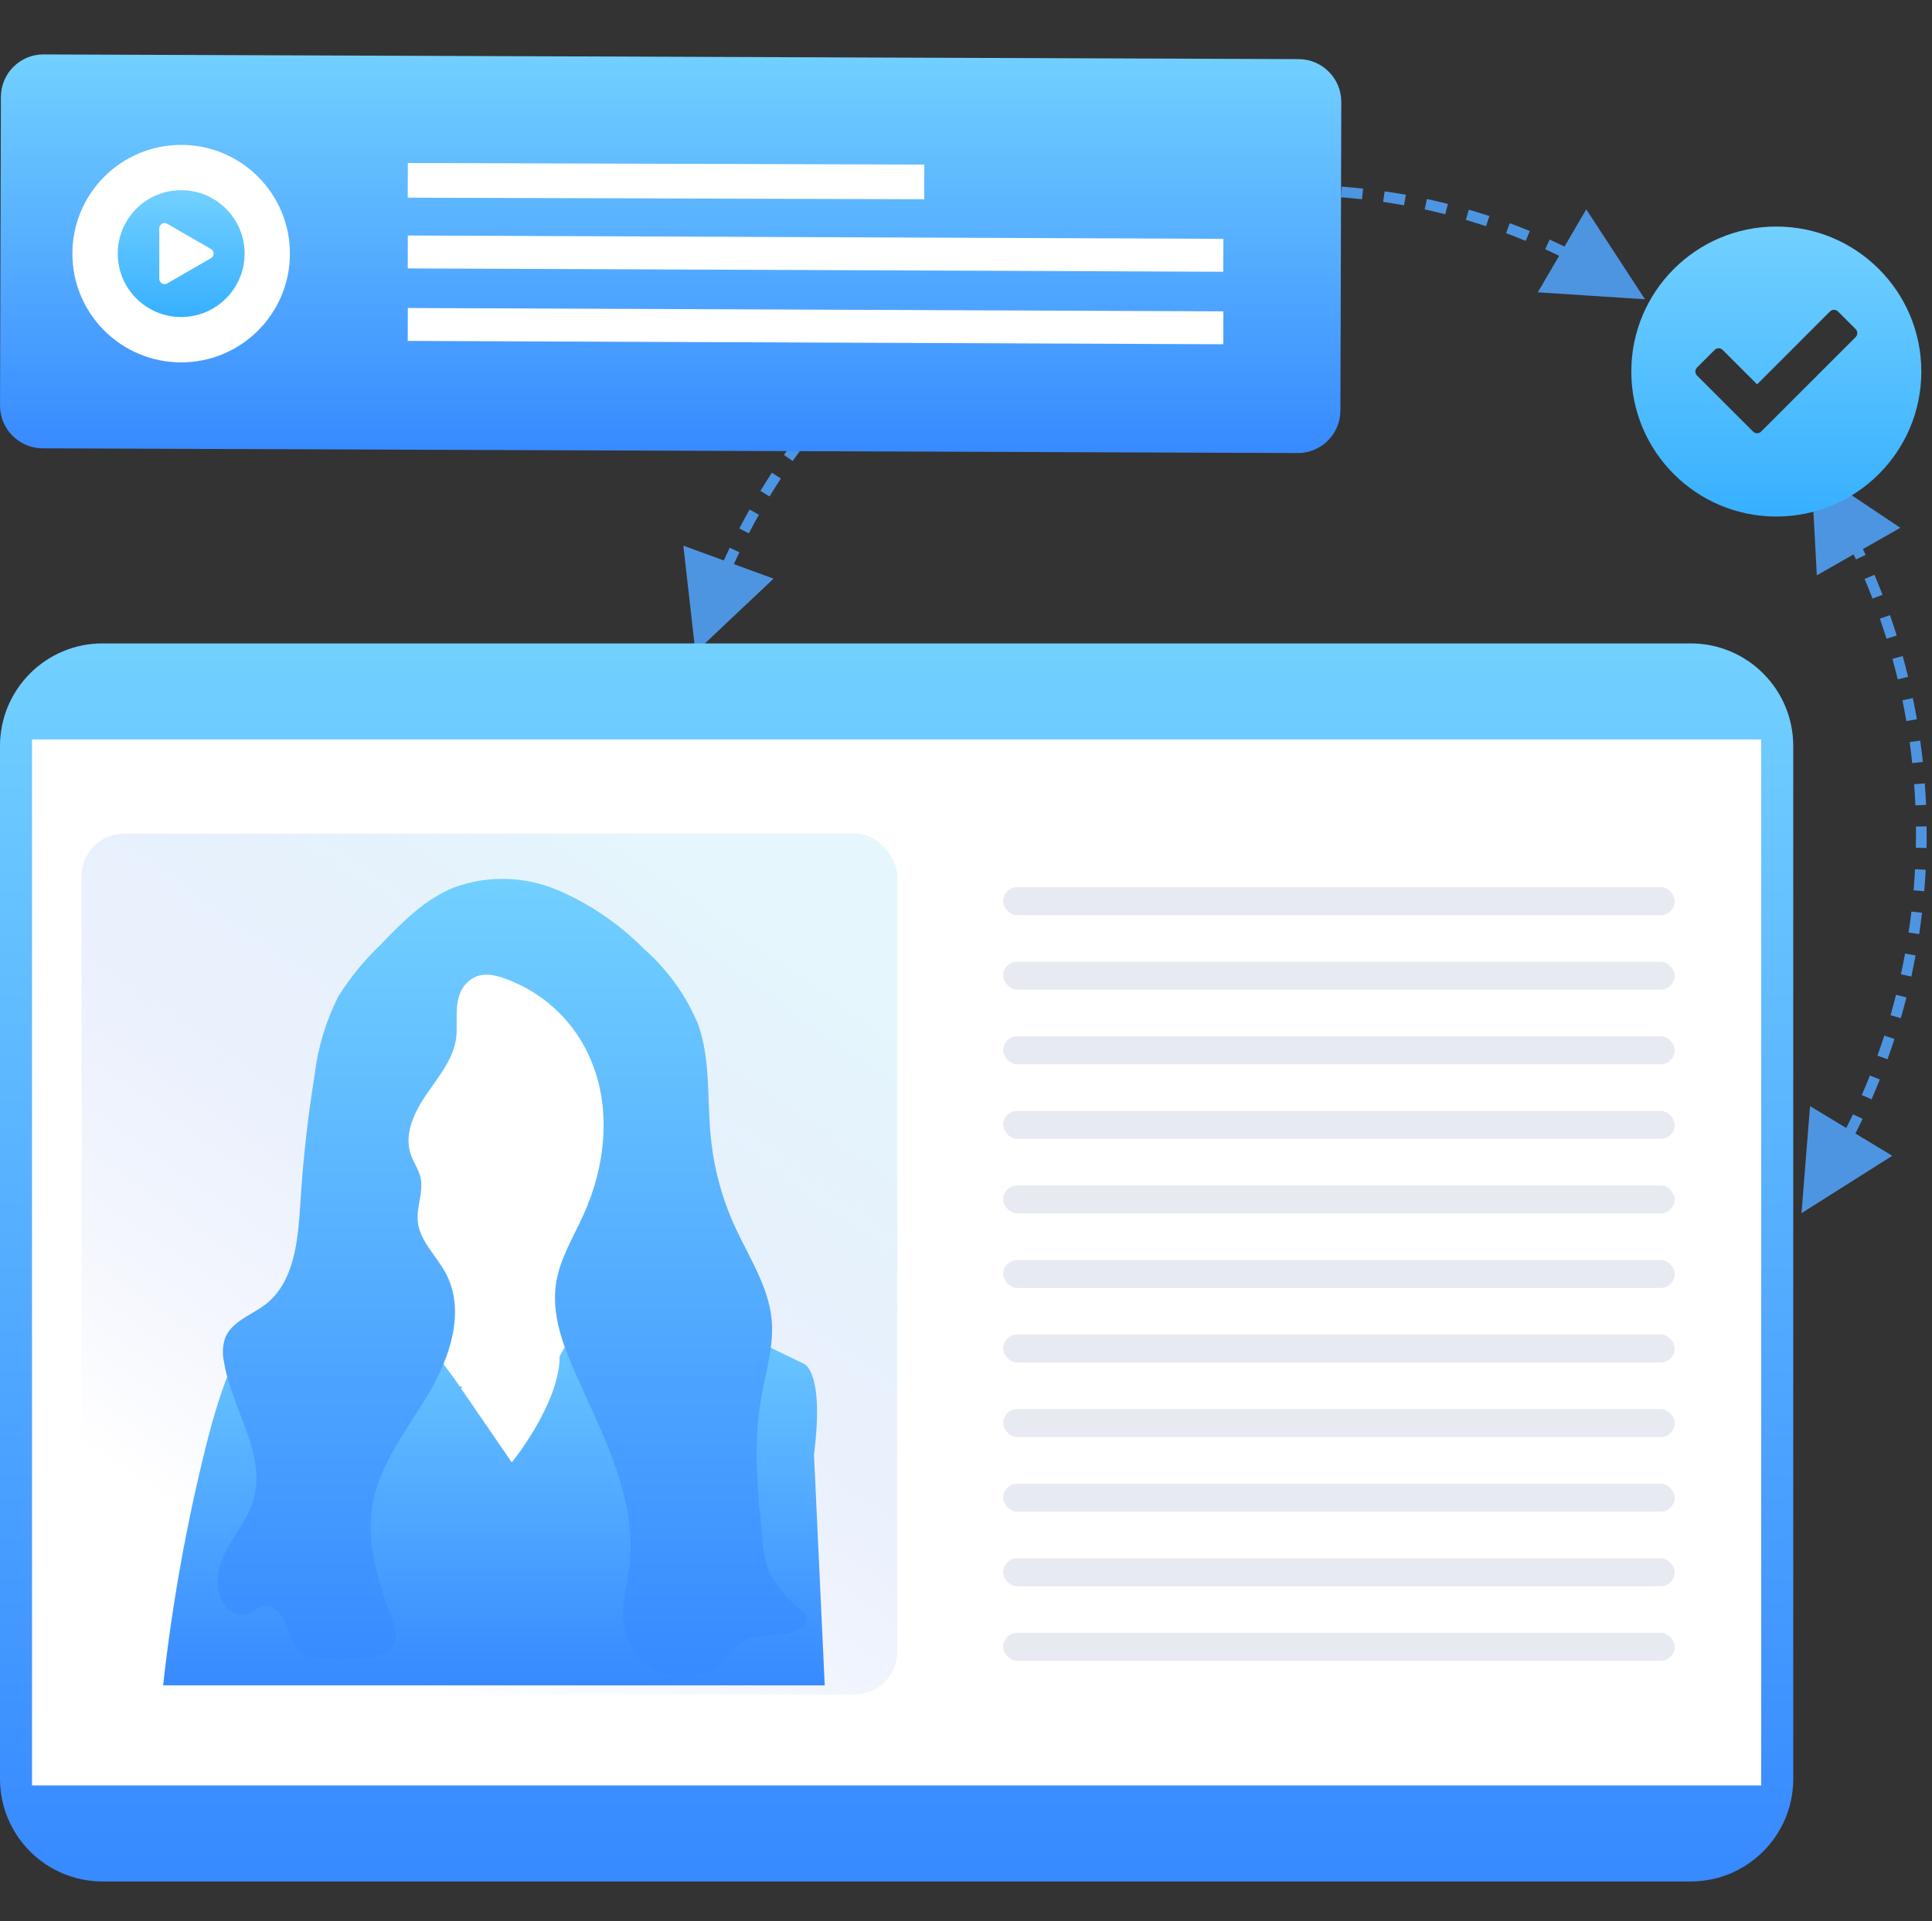 <?xml version="1.0" encoding="UTF-8"?>
<svg width="181px" height="180px" viewBox="0 0 181 180" version="1.1" xmlns="http://www.w3.org/2000/svg" xmlns:xlink="http://www.w3.org/1999/xlink">
    <rect x="0" y="0" width="181" height="180" fill="#333333" stroke="none"/>
    <title>编组 28</title>
    <defs>
        <linearGradient x1="50%" y1="0.422%" x2="50%" y2="98.899%" id="linearGradient-1">
            <stop stop-color="#72D0FF" offset="0%"></stop>
            <stop stop-color="#388AFF" offset="99.947%"></stop>
        </linearGradient>
        <linearGradient x1="70.808%" y1="2.888%" x2="17.444%" y2="82.954%" id="linearGradient-2">
            <stop stop-color="#E5F6FC" offset="0%"></stop>
            <stop stop-color="#C7D1F8" stop-opacity="0" offset="100%"></stop>
        </linearGradient>
        <linearGradient x1="50%" y1="0.422%" x2="50%" y2="98.899%" id="linearGradient-3">
            <stop stop-color="#72D0FF" offset="0%"></stop>
            <stop stop-color="#388AFF" offset="99.947%"></stop>
        </linearGradient>
        <linearGradient x1="50%" y1="0.422%" x2="50%" y2="98.899%" id="linearGradient-4">
            <stop stop-color="#72D0FF" offset="0%"></stop>
            <stop stop-color="#388AFF" offset="99.947%"></stop>
        </linearGradient>
        <linearGradient x1="50%" y1="0.422%" x2="50%" y2="98.899%" id="linearGradient-5">
            <stop stop-color="#72D0FF" offset="0%"></stop>
            <stop stop-color="#388AFF" offset="99.947%"></stop>
        </linearGradient>
        <linearGradient x1="50%" y1="0%" x2="50%" y2="98.82%" id="linearGradient-6">
            <stop stop-color="#72D0FF" offset="0%"></stop>
            <stop stop-color="#38B0FF" offset="100%"></stop>
        </linearGradient>
        <linearGradient x1="50%" y1="0%" x2="50%" y2="98.82%" id="linearGradient-7">
            <stop stop-color="#72D0FF" offset="0%"></stop>
            <stop stop-color="#38B0FF" offset="100%"></stop>
        </linearGradient>
    </defs>
    <g id="产品" stroke="none" stroke-width="1" fill="none" fill-rule="evenodd">
        <g id="智能视频-人脸核验02" transform="translate(-504, -1806)">
            <g id="编组-28" transform="translate(504, 1806)">
                <rect id="矩形" fill="#D8D8D8" opacity="0" x="0" y="0" width="180" height="180"></rect>
                <g id="编组-69" transform="translate(0, 5.094)">
                    <path id="形状" d="M169.575,98.544 L172.964,100.591 L173.163,100.2 C173.31,99.904 173.455,99.607 173.597,99.308 L174.5,99.738 C174.307,100.143 174.11,100.546 173.908,100.946 L173.824,101.11 L177.279,103.197 L168.773,108.574 L169.575,98.544 Z M175.185,95.674 L176.114,96.044 C175.948,96.46 175.777,96.875 175.602,97.287 L175.337,97.905 L174.42,97.504 C174.685,96.899 174.94,96.288 175.185,95.674 Z M176.532,91.937 L177.483,92.245 L177.165,93.202 L177.165,93.202 L176.831,94.152 L175.89,93.813 C176.114,93.192 176.328,92.566 176.532,91.937 Z M177.633,88.112 L178.603,88.357 L178.348,89.333 L178.348,89.333 L178.077,90.304 L177.116,90.027 C177.298,89.392 177.471,88.754 177.633,88.112 Z M178.478,84.245 L179.461,84.426 L179.27,85.417 L179.27,85.417 L179.063,86.403 L178.086,86.189 C178.227,85.544 178.358,84.896 178.478,84.245 Z M179.072,80.311 L180.065,80.428 L179.939,81.429 L179.939,81.429 L179.797,82.427 L178.808,82.277 C178.906,81.624 178.995,80.969 179.072,80.311 Z M179.412,76.344 L180.41,76.397 L180.349,77.404 L180.349,77.404 L180.271,78.408 L179.275,78.323 C179.331,77.665 179.376,77.005 179.412,76.344 Z M180.496,72.335 C180.499,72.563 180.5,72.792 180.5,73.027 L180.496,73.693 L180.496,73.693 L180.486,74.358 L179.486,74.337 C179.495,73.901 179.5,73.464 179.5,73.027 L179.499,72.684 L179.499,72.684 L179.496,72.345 L180.496,72.335 Z M180.325,68.307 L180.392,69.312 L180.392,69.312 L180.443,70.32 L179.444,70.362 L179.394,69.371 L179.394,69.371 L179.328,68.382 L180.325,68.307 Z M179.896,64.296 L180.027,65.294 L180.027,65.294 L180.143,66.296 L179.148,66.403 L179.035,65.417 L179.035,65.417 L178.906,64.434 L179.896,64.296 Z M179.207,60.313 L179.403,61.301 L179.403,61.301 L179.583,62.294 L178.598,62.464 L178.421,61.488 L178.421,61.488 L178.228,60.516 L179.207,60.313 Z M178.256,56.371 L178.517,57.345 L178.517,57.345 L178.761,58.324 L177.789,58.558 L177.549,57.595 L177.549,57.595 L177.293,56.638 L178.256,56.371 Z M64.019,46.031 L67.812,47.418 L67.975,47.058 C68.104,46.779 68.234,46.5 68.367,46.223 L69.269,46.654 L68.884,47.476 L68.884,47.476 L68.754,47.762 L72.471,49.122 L65.153,56.029 L64.019,46.031 Z M177.062,52.538 L177.385,53.493 L177.385,53.493 L177.693,54.453 L176.738,54.751 L176.435,53.806 L176.435,53.806 L176.117,52.867 L177.062,52.538 Z M175.607,48.762 C175.782,49.175 175.952,49.589 176.118,50.005 L176.363,50.632 L175.43,50.991 L175.066,50.068 L175.066,50.068 L174.687,49.152 L175.607,48.762 Z M169.67,38.762 L178.032,44.359 L174.525,46.353 L174.555,46.416 L174.555,46.416 L174.783,46.901 L173.875,47.321 L173.654,46.849 L170.21,48.81 L169.67,38.762 Z M70.226,42.644 L71.097,43.133 L70.619,44.002 L70.619,44.002 L70.154,44.878 L69.267,44.418 C69.577,43.821 69.896,43.229 70.226,42.644 Z M72.317,39.194 L73.154,39.74 C73.099,39.824 73.099,39.824 73.045,39.909 L72.565,40.661 L72.565,40.661 L72.098,41.42 L71.242,40.902 C71.556,40.385 71.877,39.873 72.205,39.365 C72.261,39.279 72.261,39.279 72.317,39.194 Z M74.627,35.895 L75.427,36.495 L74.838,37.293 L74.838,37.293 L74.262,38.101 L73.443,37.527 C73.829,36.976 74.224,36.432 74.627,35.895 Z M77.172,32.731 L77.93,33.384 L77.289,34.14 L77.289,34.14 L76.661,34.908 L75.882,34.281 C76.304,33.757 76.734,33.24 77.172,32.731 Z M79.918,29.75 L80.631,30.452 C80.321,30.766 80.016,31.083 79.713,31.404 L79.262,31.888 L78.527,31.21 C78.983,30.716 79.447,30.229 79.918,29.75 Z M82.856,26.963 L83.519,27.711 C83.19,28.003 82.863,28.299 82.54,28.599 L82.058,29.051 L81.37,28.326 C81.858,27.863 82.353,27.408 82.856,26.963 Z M85.974,24.38 L86.586,25.172 C86.237,25.441 85.891,25.714 85.548,25.992 L85.036,26.41 L84.399,25.64 C84.917,25.211 85.442,24.791 85.974,24.38 Z M89.259,22.018 L89.815,22.849 C89.448,23.094 89.085,23.343 88.724,23.596 L88.185,23.98 L87.601,23.168 C88.147,22.775 88.7,22.391 89.259,22.018 Z M148.609,14.521 L154.111,22.946 L144.07,22.293 L146.068,18.872 L145.96,18.82 C145.762,18.724 145.562,18.63 145.363,18.537 L144.762,18.261 L145.175,17.35 C145.583,17.535 145.989,17.724 146.393,17.919 L146.573,18.006 L148.609,14.521 Z M92.667,19.903 L93.165,20.77 C92.783,20.99 92.404,21.213 92.027,21.441 L91.463,21.787 L90.936,20.937 C91.507,20.582 92.085,20.238 92.667,19.903 Z M96.23,18.018 L96.667,18.918 C96.271,19.11 95.877,19.307 95.485,19.509 L94.899,19.815 L94.431,18.931 C95.026,18.616 95.626,18.312 96.23,18.018 Z M99.939,16.376 L100.311,17.304 C99.902,17.468 99.495,17.637 99.09,17.811 L98.484,18.075 L98.079,17.161 C98.694,16.888 99.314,16.627 99.939,16.376 Z M141.442,15.816 C141.862,15.972 142.281,16.133 142.697,16.298 L143.321,16.55 L142.941,17.475 C142.533,17.308 142.124,17.145 141.712,16.987 L141.094,16.754 L141.442,15.816 Z M103.746,15.001 L104.052,15.952 C103.633,16.087 103.215,16.227 102.799,16.372 L102.177,16.593 L101.837,15.652 C102.469,15.424 103.106,15.207 103.746,15.001 Z M137.608,14.547 C138.039,14.673 138.467,14.804 138.894,14.94 L139.534,15.147 L139.22,16.097 C138.801,15.958 138.382,15.825 137.961,15.696 L137.327,15.507 L137.608,14.547 Z M107.614,13.903 L107.853,14.874 C107.425,14.98 106.998,15.09 106.572,15.205 L105.935,15.382 L105.662,14.42 C106.31,14.236 106.96,14.064 107.614,13.903 Z M133.683,13.548 C134.121,13.643 134.558,13.743 134.994,13.849 L135.646,14.011 L135.4,14.98 C134.973,14.871 134.545,14.768 134.115,14.669 L133.47,14.525 L133.683,13.548 Z M111.583,13.074 L111.753,14.059 C111.319,14.134 110.885,14.214 110.453,14.299 L109.806,14.43 L109.602,13.451 C110.259,13.314 110.92,13.188 111.583,13.074 Z M129.721,12.832 C130.165,12.896 130.608,12.966 131.05,13.04 L131.712,13.156 L131.534,14.14 C131.101,14.062 130.667,13.988 130.232,13.92 L129.578,13.821 L129.721,12.832 Z M115.589,12.528 L115.689,13.523 C115.25,13.567 114.812,13.616 114.375,13.67 L113.72,13.756 L113.585,12.765 C114.251,12.674 114.919,12.595 115.589,12.528 Z M125.697,12.393 C126.145,12.426 126.592,12.464 127.038,12.508 L127.706,12.576 L127.598,13.571 C127.161,13.523 126.722,13.48 126.283,13.443 L125.623,13.39 L125.697,12.393 Z M119.619,12.263 L119.649,13.263 C119.208,13.276 118.768,13.295 118.328,13.319 L117.669,13.358 L117.604,12.36 C118.274,12.316 118.945,12.284 119.619,12.263 Z M121.649,12.236 C122.098,12.238 122.547,12.245 122.995,12.257 L123.666,12.279 L123.627,13.278 C123.188,13.261 122.748,13.25 122.307,13.243 L121.645,13.236 L121.649,12.236 Z" fill-opacity="0.851" fill="#52A6FF" fill-rule="nonzero"></path>
                    <g id="编组-14" transform="translate(0, 55.189)">
                        <path d="M9.61,0 L158.39,0 C163.697,-9.74963932e-16 168,4.303 168,9.61 L168,106.39 C168,111.697 163.697,116 158.39,116 L9.61,116 C4.303,116 6.49975955e-16,111.697 0,106.39 L0,9.61 C-6.49975955e-16,4.303 4.303,6.30403445e-15 9.61,0 Z" id="矩形" fill="url(#linearGradient-1)"></path>
                        <polygon id="矩形" fill="#FFFFFF" fill-rule="nonzero" points="3 9 165 9 165 107 3 107"></polygon>
                        <g id="编组-23" transform="translate(7.642, 17.817)">
                            <rect id="矩形" fill="url(#linearGradient-2)" x="0" y="0" width="76.415" height="80.66" rx="4"></rect>
                            <g id="编组-22" transform="translate(7.642, 4.245)">
                                <g id="编组-21" transform="translate(15.283, 8.491)" fill="#FFFFFF" fill-rule="nonzero">
                                    <path d="M34.811,32.653 L22.456,47.884 L9.489,46.905 C9.489,46.905 -7.361,47.884 3.847,36.584 C9.244,31.157 6.047,27.318 6.404,24.11 C6.719,22.252 11.408,19.67 10.57,17.941 L24.618,16.469 C23.987,18.123 23.909,19.9 24.393,21.592 C26.217,27.958 34.811,32.653 34.811,32.653 Z" id="路径"></path>
                                    <circle id="椭圆形" cx="16.557" cy="12.311" r="12.311"></circle>
                                </g>
                                <path d="M0,75.566 C0.834,67.987 2.18,60.472 4.029,53.071 C6.983,41.336 9.476,41.552 9.587,41.568 L9.591,41.568 L25.268,39.057 C25.268,39.057 24.15,39.612 23.165,41.335 L27.192,46.7 L27.787,47.564 C27.935,47.581 28.019,47.587 28.019,47.587 L28.019,47.587 L27.912,47.748 L32.661,54.673 C32.661,54.673 37.147,49.2 37.147,44.718 C38.387,42.317 40.541,40.516 43.125,39.719 L43.365,39.64 C43.338,38.88 43.317,38.119 43.302,37.358 L59.969,45.402 C59.969,45.402 61.99,45.907 60.975,53.951 L61.981,75.566 Z" id="形状结合" fill="url(#linearGradient-3)"></path>
                                <path d="M27.468,14.782 C27.25,16.799 25.861,18.457 24.706,20.131 C23.551,21.806 22.546,23.872 23.191,25.796 C23.442,26.546 23.936,27.213 24.112,27.988 C24.413,29.321 23.735,30.695 23.852,32.053 C24.011,33.919 25.601,35.302 26.48,36.952 C28.338,40.443 26.915,44.767 24.907,48.166 C22.898,51.565 20.27,54.789 19.609,58.68 C18.998,62.279 20.17,65.92 21.433,69.344 C21.764,70.007 21.864,70.76 21.718,71.485 C21.333,72.635 19.885,72.977 18.663,73.06 C17.328,73.143 15.989,73.143 14.654,73.06 C14.149,73.069 13.648,72.963 13.19,72.752 C12.269,72.252 11.993,71.085 11.65,70.119 C11.307,69.153 10.553,68.053 9.507,68.161 C8.821,68.236 8.285,68.819 7.608,68.936 C6.971,68.994 6.346,68.739 5.934,68.253 C4.687,66.911 4.988,64.745 5.808,63.112 C6.628,61.479 7.884,60.055 8.428,58.313 C9.775,53.981 6.402,49.691 5.691,45.208 C5.534,44.478 5.575,43.719 5.808,43.009 C6.419,41.459 8.269,40.884 9.591,39.868 C12.294,37.777 12.629,33.903 12.847,30.504 C13.093,26.418 13.546,22.347 14.202,18.307 C14.508,15.767 15.256,13.3 16.412,11.017 C17.514,9.25 18.835,7.629 20.345,6.193 C22.404,4.06 24.53,1.877 27.309,0.777 C30.447,-0.347 33.897,-0.249 36.967,1.052 C40.004,2.359 42.759,4.241 45.076,6.593 C47.261,8.513 48.979,10.903 50.098,13.583 C51.328,16.957 50.935,20.673 51.311,24.247 C51.599,27.128 52.36,29.942 53.563,32.578 C54.877,35.444 56.726,38.185 57.011,41.326 C57.237,43.825 56.416,46.325 55.998,48.782 C55.262,53.09 55.705,57.497 56.14,61.838 C56.195,62.894 56.409,63.936 56.776,64.929 C57.504,66.312 58.52,67.524 59.756,68.486 C60.037,68.682 60.226,68.982 60.283,69.319 C60.264,69.608 60.121,69.876 59.89,70.052 C58.375,71.394 55.755,70.402 54.115,71.594 C53.657,71.991 53.239,72.432 52.868,72.91 C51.447,74.447 49.284,75.068 47.259,74.522 C45.233,73.975 43.682,72.352 43.235,70.311 C42.808,68.361 43.444,66.362 43.687,64.379 C44.44,58.122 41.226,52.173 38.665,46.416 C37.46,43.725 36.364,40.809 36.808,37.893 C37.167,35.552 38.481,33.495 39.444,31.328 C41.377,27.004 41.955,21.939 40.281,17.498 C39.027,14.113 36.483,11.355 33.2,9.825 C32.012,9.292 30.321,8.559 29.074,9.275 C27.007,10.483 27.635,12.925 27.468,14.782 Z" id="路径" fill="url(#linearGradient-4)"></path>
                            </g>
                        </g>
                        <rect id="矩形" fill="#E8EAF1" fill-rule="nonzero" x="93.983" y="22.838" width="62.913" height="2.62" rx="1.31"></rect>
                        <rect id="矩形" fill="#E8EAF1" fill-rule="nonzero" x="93.983" y="29.825" width="62.913" height="2.62" rx="1.31"></rect>
                        <rect id="矩形" fill="#E8EAF1" fill-rule="nonzero" x="93.983" y="36.811" width="62.913" height="2.62" rx="1.31"></rect>
                        <rect id="矩形" fill="#E8EAF1" fill-rule="nonzero" x="93.983" y="43.798" width="62.913" height="2.62" rx="1.31"></rect>
                        <rect id="矩形" fill="#E8EAF1" fill-rule="nonzero" x="93.983" y="50.784" width="62.913" height="2.62" rx="1.31"></rect>
                        <rect id="矩形" fill="#E8EAF1" fill-rule="nonzero" x="93.983" y="57.771" width="62.913" height="2.62" rx="1.31"></rect>
                        <rect id="矩形" fill="#E8EAF1" fill-rule="nonzero" x="93.983" y="64.757" width="62.913" height="2.62" rx="1.31"></rect>
                        <rect id="矩形" fill="#E8EAF1" fill-rule="nonzero" x="93.983" y="71.744" width="62.913" height="2.62" rx="1.31"></rect>
                        <rect id="矩形" fill="#E8EAF1" fill-rule="nonzero" x="93.983" y="78.73" width="62.913" height="2.62" rx="1.31"></rect>
                        <rect id="矩形" fill="#E8EAF1" fill-rule="nonzero" x="93.983" y="85.717" width="62.913" height="2.62" rx="1.31"></rect>
                        <rect id="矩形" fill="#E8EAF1" fill-rule="nonzero" x="93.983" y="92.703" width="62.913" height="2.62" rx="1.31"></rect>
                    </g>
                    <g id="编组-20">
                        <path d="M4.096,0.005 L121.67,0.446 C123.878,0.458 125.661,2.253 125.659,4.461 L125.576,33.368 C125.573,35.577 123.777,37.363 121.568,37.357 C121.567,37.357 121.566,37.357 121.565,37.353 L3.99,36.912 C1.783,36.901 -0.001,35.105 0.002,32.897 L0.084,3.99 C0.087,1.781 1.883,-0.005 4.092,0.002 C4.093,0.002 4.094,0.002 4.096,0.005 Z" id="形状结合" fill="url(#linearGradient-5)"></path>
                        <circle id="椭圆形" fill="#FFFFFF" fill-rule="nonzero" cx="16.971" cy="18.67" r="10.189"></circle>
                        <polygon id="矩形" fill="#FFFFFF" fill-rule="nonzero" points="38.209 10.179 86.594 10.328 86.583 13.575 38.198 13.426"></polygon>
                        <polygon id="矩形" fill="#FFFFFF" fill-rule="nonzero" points="38.206 16.971 114.613 17.284 114.605 20.368 38.198 20.055"></polygon>
                        <polygon id="矩形" fill="#FFFFFF" fill-rule="nonzero" points="38.206 23.764 114.613 24.077 114.605 27.16 38.198 26.848"></polygon>
                        <g id="播放" transform="translate(10.179, 11.877)">
                            <rect id="矩形" fill="#000000" fill-rule="nonzero" opacity="0" x="0" y="0" width="13.585" height="13.585"></rect>
                            <path d="M6.794,0.848 C3.512,0.848 0.852,3.508 0.852,6.79 C0.852,10.072 3.512,12.732 6.794,12.732 C10.076,12.732 12.736,10.072 12.736,6.79 C12.737,3.508 10.076,0.848 6.794,0.848 Z M9.586,7.218 L5.488,9.584 C5.158,9.775 4.745,9.536 4.745,9.155 L4.745,4.424 C4.745,4.044 5.158,3.805 5.488,3.996 L9.585,6.361 C9.915,6.551 9.915,7.029 9.586,7.218 Z" id="形状" fill="url(#linearGradient-6)"></path>
                        </g>
                    </g>
                    <g id="成功" transform="translate(152.83, 16.132)">
                        <rect id="矩形" fill="#000000" fill-rule="nonzero" opacity="0" x="2.547" y="6.792" width="13.585" height="13.585"></rect>
                        <path d="M13.585,0 C6.082,0 0,6.082 0,13.585 C0,21.088 6.082,27.17 13.585,27.17 C21.088,27.17 27.17,21.088 27.17,13.585 C27.17,6.082 21.088,0 13.585,0 Z M21.015,10.358 L12.159,19.213 C11.952,19.421 11.616,19.421 11.409,19.213 L6.155,13.96 C5.948,13.753 5.948,13.417 6.155,13.21 L7.806,11.559 C8.014,11.351 8.35,11.351 8.557,11.559 L11.784,14.786 L18.613,7.956 C18.82,7.749 19.156,7.749 19.364,7.956 L21.015,9.607 C21.222,9.815 21.222,10.151 21.015,10.358 Z" id="形状" fill="url(#linearGradient-7)"></path>
                    </g>
                </g>
            </g>
        </g>
    </g>
</svg>